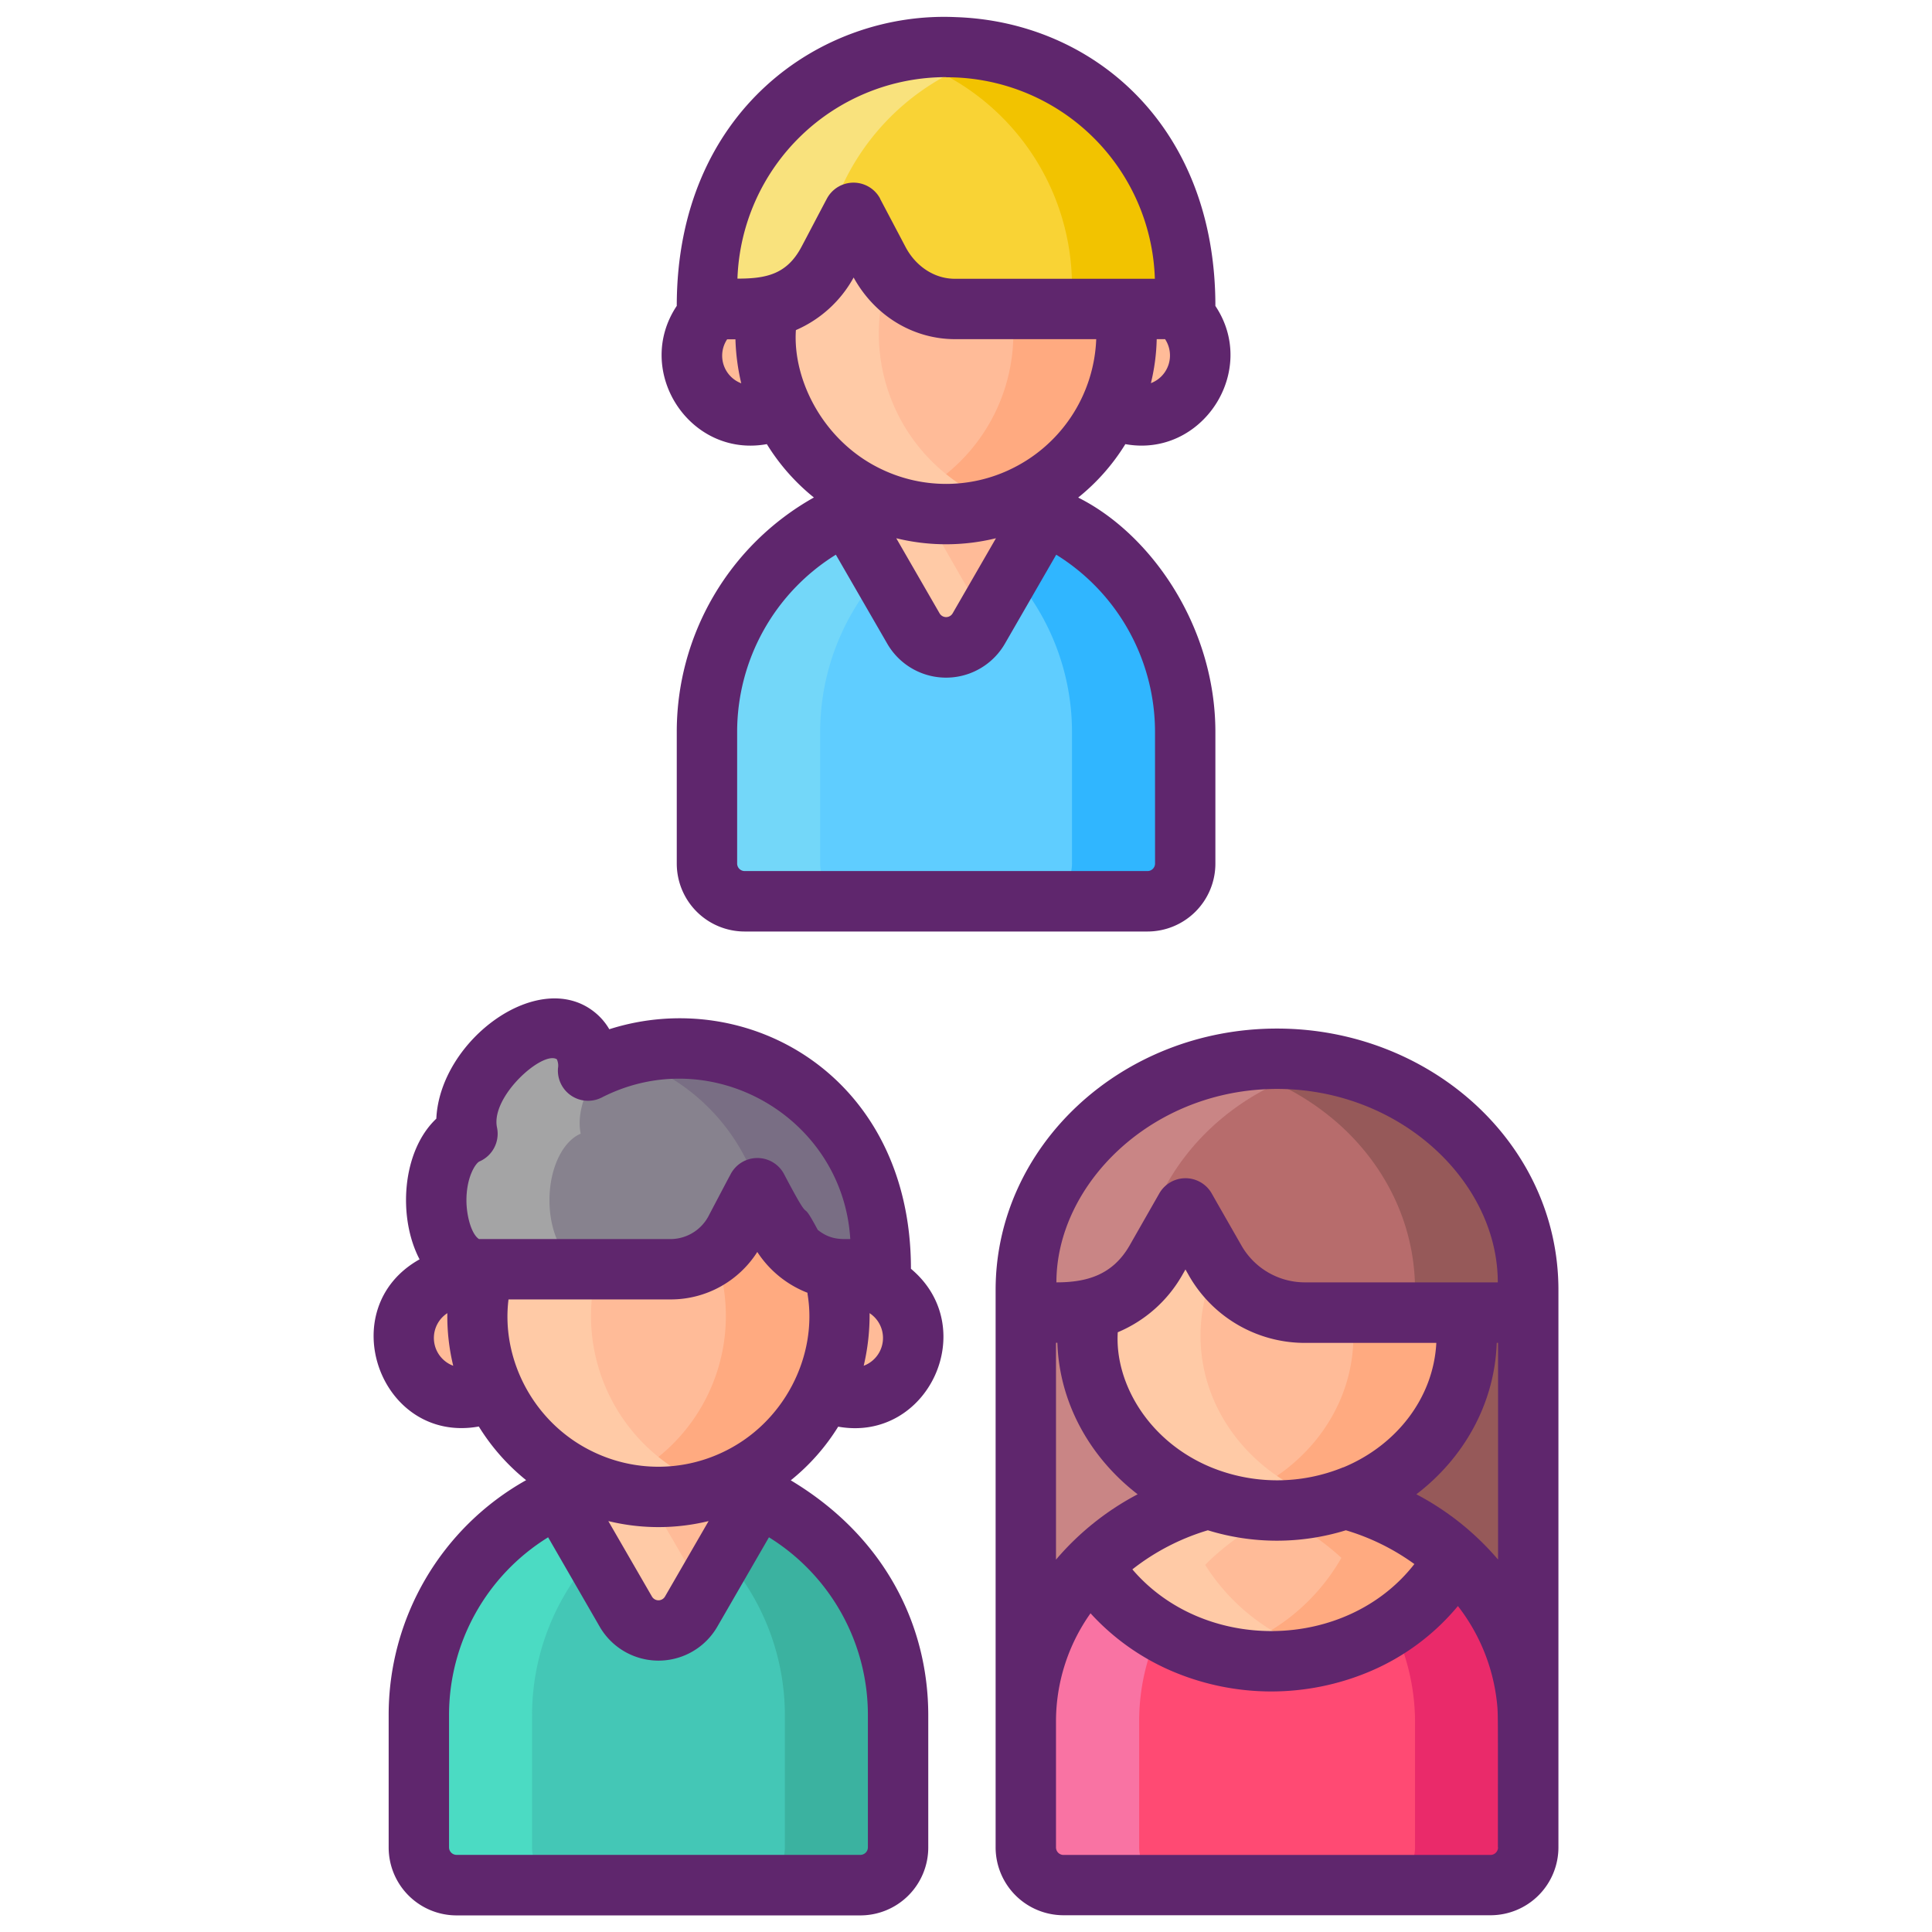 <svg id="Icon_Set" data-name="Icon Set" xmlns="http://www.w3.org/2000/svg" viewBox="0 0 512 512"><defs><style>.cls-1{fill:#44c7b6;}.cls-2{fill:#b76c6c;}.cls-3{fill:#ff4a73;}.cls-4{fill:#5fcdff;}.cls-5{fill:#30b6ff;}.cls-6{fill:#73d7f9;}.cls-7{fill:#ffbb98;}.cls-8{fill:#ffcaa6;}.cls-9{fill:#ffaa80;}.cls-10{fill:#f9d335;}.cls-11{fill:#f2c300;}.cls-12{fill:#f9e27d;}.cls-13{fill:#3bb2a0;}.cls-14{fill:#4bdbc3;}.cls-15{fill:#87828e;}.cls-16{fill:#796e84;}.cls-17{fill:#a4a4a5;}.cls-18{fill:#965959;}.cls-19{fill:#c98585;}.cls-20{fill:#ea2a6a;}.cls-21{fill:#f973a3;}.cls-22{fill:#5f266d;}</style></defs><title>family</title><path class="cls-1" d="M238,454.59v35a10,10,0,0,1-10,10H121a10,10,0,0,1-10-10v-35a63.54,63.54,0,0,1,37.33-57.85,61.94,61.94,0,0,1,7.66-2.91,63.8,63.8,0,0,1,37.06,0,67.9,67.9,0,0,1,7.68,2.91A63.48,63.48,0,0,1,238,454.59Z"/><path class="cls-2" d="M405,341.86V451.12H271.84V341.86c0-33.86,29.81-61.29,66.56-61.29a69.34,69.34,0,0,1,47.09,17.95C397.54,309.61,405,324.92,405,341.86Z"/><path class="cls-3" d="M405,456.17v33.39a10,10,0,0,1-10,10H281.84a10,10,0,0,1-10-10V456.17c0-33.65,29.58-61.3,66.56-61.3a69.54,69.54,0,0,1,47.07,18C398,424.37,405,439.84,405,456.17Z"/><path class="cls-4" d="M314.08,194v34.85a10,10,0,0,1-10,10H197.35a10,10,0,0,1-10-10V194a63.37,63.37,0,0,1,81.84-60.61,65.69,65.69,0,0,1,7.66,2.9A63.33,63.33,0,0,1,314.08,194Z"/><path class="cls-5" d="M314.09,194v34.86a10,10,0,0,1-10,10h-30a10,10,0,0,0,10-10V194a63.33,63.33,0,0,0-37.24-57.7,61.67,61.67,0,0,0-7.66-2.9q-1.71-.54-3.48-1a63.32,63.32,0,0,1,33.48,1,61.67,61.67,0,0,1,7.66,2.9A63.33,63.33,0,0,1,314.09,194Z"/><path class="cls-6" d="M265.71,132.42q-1.77.42-3.48,1a59.48,59.48,0,0,0-7.64,2.9c-1.26.54-2.48,1.16-3.68,1.8A63.32,63.32,0,0,0,217.35,194v34.86a10,10,0,0,0,10,10h-30a10,10,0,0,1-10-10V194c0-26.89,17-49,37.24-57.7a59.48,59.48,0,0,1,7.64-2.9,63.32,63.32,0,0,1,33.48-1Z"/><path class="cls-7" d="M276.85,136.27c-12.57,21.79-17.5,30.31-17.48,30.27a10,10,0,0,1-17.32,0c-10.55-18.29-6.65-11.52-17.47-30.27a63.87,63.87,0,0,1,7.64-2.9,63.72,63.72,0,0,1,37,0,67.54,67.54,0,0,1,7.66,2.9Z"/><path class="cls-8" d="M261.83,162.28l-2.46,4.26a10,10,0,0,1-17.32,0l-17.46-30.26a62.6,62.6,0,0,1,7.64-2.9,61.85,61.85,0,0,1,10-2.2c17.11,29.68,16.32,29.28,19.56,31.1Z"/><path class="cls-7" d="M207.06,108a15.82,15.82,0,1,1-3.27-28.87A47.69,47.69,0,0,0,207.06,108Z"/><path class="cls-7" d="M318.05,94.23a15.82,15.82,0,0,1-23.69,13.71,47.5,47.5,0,0,0,3.26-28.86,16,16,0,0,1,4.61-.68A15.81,15.81,0,0,1,318.05,94.23Z"/><circle class="cls-7" cx="250.78" cy="88.33" r="47.86"/><path class="cls-9" d="M298.55,88.4a47.84,47.84,0,0,1-47.84,47.84,47.15,47.15,0,0,1-15-2.42,47.83,47.83,0,0,0,0-90.84,47.15,47.15,0,0,1,15-2.42A47.84,47.84,0,0,1,298.55,88.4Z"/><path class="cls-8" d="M265.71,133.82a47.15,47.15,0,0,1-15,2.42,47.84,47.84,0,0,1,0-95.68,47.15,47.15,0,0,1,15,2.42,47.84,47.84,0,0,0,0,90.84Z"/><path class="cls-10" d="M187.35,75.83v6h12c8.32,0,16-4.85,20.18-12.75l6.7-12.74,6.72,12.74a24.44,24.44,0,0,0,8.54,9.34,21.82,21.82,0,0,0,11.64,3.41h61v-6a63.37,63.37,0,0,0-126.74,0Z"/><path class="cls-11" d="M314.09,75.84v6h-30v-6a63.37,63.37,0,0,0-48.36-61.56,62.14,62.14,0,0,1,15-1.8A63.38,63.38,0,0,1,314.09,75.84Z"/><path class="cls-12" d="M265.73,14.28A63.41,63.41,0,0,0,217.45,72.4a22.57,22.57,0,0,1-18.14,9.48h-12v-6a63.38,63.38,0,0,1,78.38-61.56Z"/><path class="cls-13" d="M238,454.6v35a10,10,0,0,1-10,10H198a10,10,0,0,0,10-10v-35a63.4,63.4,0,0,0-31.86-55q-2.64-1.53-5.46-2.82a69.07,69.07,0,0,0-7.68-2.9c-1.16-.36-2.32-.68-3.52-1a63.46,63.46,0,0,1,33.52,1,69.07,69.07,0,0,1,7.68,2.9A63.47,63.47,0,0,1,238,454.6Z"/><path class="cls-14" d="M189.51,392.88q-1.8.42-3.54,1a64.17,64.17,0,0,0-7.66,2.9c-1.26.56-2.48,1.16-3.68,1.82a62.18,62.18,0,0,0-8.24,5.22A63.46,63.46,0,0,0,141,454.6v35a10,10,0,0,0,10,10H121a10,10,0,0,1-10-10v-35a63.51,63.51,0,0,1,37.32-57.86,64.17,64.17,0,0,1,7.66-2.9,63.54,63.54,0,0,1,33.54-1Z"/><path class="cls-7" d="M200.71,396.74,192,411.83l-8.84,15.3a10,10,0,0,1-17.32,0L157,411.83l-8.71-15.09a61.79,61.79,0,0,1,7.65-2.91,63.84,63.84,0,0,1,37.07,0,67.9,67.9,0,0,1,7.68,2.91Z"/><path class="cls-8" d="M186.27,421.76l-3.1,5.36a10,10,0,0,1-17.32,0L157,411.84l-8.72-15.1a64.17,64.17,0,0,1,7.66-2.9,60.76,60.76,0,0,1,12.7-2.48L177,405.84C177.27,406.25,186,421.38,186.27,421.76Z"/><path class="cls-7" d="M130.74,368.34a15.87,15.87,0,1,1-3.28-28.94,47.85,47.85,0,0,0,3.28,28.94Z"/><path class="cls-7" d="M242,354.58a15.85,15.85,0,0,1-23.75,13.75,47.81,47.81,0,0,0,3.28-28.93A15.87,15.87,0,0,1,242,354.58Z"/><circle class="cls-7" cx="174.5" cy="348.74" r="47.96"/><path class="cls-9" d="M222.47,348.74a48,48,0,0,1-63,45.56,48,48,0,0,0,0-91.12,48,48,0,0,1,63,45.56Z"/><path class="cls-8" d="M189.51,394.3a48,48,0,1,1,0-91.12,48,48,0,0,0,0,91.12Z"/><path class="cls-15" d="M217.78,293.53a53.38,53.38,0,0,0-61.94-9.83c.29-3.79-.7-7.08-3.13-9.11-5.32-4.46-15.45-1.14-22.61,7.42-5.12,6.12-7.32,13.24-6.22,18.44-4.76,2-8.28,9.16-8.28,17.65,0,10.08,5,18.26,11.07,18.26H178a18.34,18.34,0,0,0,9.81-2.88,20.5,20.5,0,0,0,7.19-7.86l5.66-10.74,5.64,10.74a19.39,19.39,0,0,0,17,10.74h10.07v-5.1a53.14,53.14,0,0,0-15.63-37.73Z"/><path class="cls-16" d="M233.41,331.26v5.1H223.35a19.35,19.35,0,0,1-17-10.74l-5.3-10.08a53.35,53.35,0,0,0-36-35.48,53.36,53.36,0,0,1,68.38,51.2Z"/><path class="cls-17" d="M160.11,282c-5.12,6.1-7.32,13.24-6.22,18.44-4.76,2-8.28,9.16-8.28,17.64,0,10.08,5,18.26,11.06,18.26h-30c-6.1,0-11.06-8.18-11.06-18.26,0-8.48,3.52-15.6,8.28-17.64-1.1-5.2,1.1-12.34,6.22-18.44,7.16-8.56,17.28-11.88,22.6-7.42,2.44,2,3.42,5.32,3.14,9.1a50.24,50.24,0,0,1,4.6-2.06C160.33,281.76,160.21,281.9,160.11,282Z"/><path class="cls-18" d="M405,341.86V451.12H375V341.86c0-16.94-7.44-32.24-19.5-43.34a68.27,68.27,0,0,0-32.08-16.38,72.41,72.41,0,0,1,15-1.56,69.31,69.31,0,0,1,47.08,17.94C397.55,309.62,405,324.92,405,341.86Z"/><path class="cls-19" d="M353.41,282.14c-29.54,6.26-51.56,30.6-51.56,59.72V451.12h-30V341.86c0-33.86,29.8-61.28,66.56-61.28A72.41,72.41,0,0,1,353.41,282.14Z"/><path class="cls-20" d="M405,456.18v33.38a10,10,0,0,1-10,10H365a10,10,0,0,0,10-10V456.18a58.52,58.52,0,0,0-17.46-41.38c-.66-.66-1.36-1.32-2.06-2a67.54,67.54,0,0,0-19.6-12.5,70.6,70.6,0,0,0-8-2.8c-1.46-.42-2.92-.78-4.42-1.08a71.07,71.07,0,0,1,15-1.58c17.83,0,34.85,6.61,47.06,18A58.69,58.69,0,0,1,405,456.18Z"/><path class="cls-21" d="M353.41,396.46c-1.5.3-3,.66-4.42,1.08a68.16,68.16,0,0,0-8,2.8,66.24,66.24,0,0,0-20.18,13c-11.72,11-18.92,26.14-18.92,42.8v33.38a10,10,0,0,0,10,10h-30a10,10,0,0,1-10-10V456.18c0-33.73,29.62-61.3,66.56-61.3a71.07,71.07,0,0,1,15,1.58Z"/><path class="cls-7" d="M385.47,412.83c-9,16.3-27.39,27.43-48.6,27.43-20.37,0-38.13-10.28-47.49-25.5,10.38-10.81,28.09-19.89,49-19.89a69.54,69.54,0,0,1,47.07,18Z"/><path class="cls-9" d="M385.47,412.84c-9,16.28-27.38,27.42-48.6,27.42a58.89,58.89,0,0,1-15-1.92,53.79,53.79,0,0,0,33.62-25.5,67.54,67.54,0,0,0-19.6-12.5,70.6,70.6,0,0,0-8-2.8c-1.46-.42-2.92-.78-4.42-1.08a71.07,71.07,0,0,1,15-1.58c17.83,0,34.85,6.62,47.06,18Z"/><path class="cls-8" d="M351.85,438.34a58.46,58.46,0,0,1-15,1.92c-20.36,0-38.12-10.28-47.48-25.5,10.59-11.09,28.44-19.88,49-19.88a71.07,71.07,0,0,1,15,1.58c-1.5.3-3,.66-4.42,1.08a68.16,68.16,0,0,0-8,2.8,66.24,66.24,0,0,0-20.18,13q-.72.69-1.38,1.38a54.18,54.18,0,0,0,32.46,23.58Z"/><ellipse class="cls-7" cx="338.41" cy="354.02" rx="50.26" ry="46.28"/><path class="cls-9" d="M388.67,354c0,25.56-22.5,46.28-50.26,46.28a54.36,54.36,0,0,1-15-2.1c20.44-5.88,35.26-23.44,35.26-44.18s-14.82-38.3-35.26-44.18a54.36,54.36,0,0,1,15-2.1C366.17,307.74,388.67,328.46,388.67,354Z"/><path class="cls-8" d="M353.41,398.2a54.36,54.36,0,0,1-15,2.1c-27.76,0-50.26-20.72-50.26-46.28s22.5-46.28,50.26-46.28a54.36,54.36,0,0,1,15,2.1C333,315.72,318.15,333.28,318.15,354S333,392.32,353.41,398.2Z"/><path class="cls-2" d="M405,341.86v6H345.73A27.31,27.31,0,0,1,332,344.15a27.71,27.71,0,0,1-10-10.1l-7.89-13.8-7.87,13.8a27.32,27.32,0,0,1-23.72,13.79H271.84v-6c0-33.86,29.81-61.29,66.56-61.29a69.3,69.3,0,0,1,47.09,18C397.54,309.61,405,324.92,405,341.86Z"/><path class="cls-18" d="M405,341.86v6H375v-6c0-16.94-7.44-32.24-19.5-43.34a68.27,68.27,0,0,0-32.08-16.38,72.41,72.41,0,0,1,15-1.56,69.31,69.31,0,0,1,47.08,17.94C397.55,309.62,405,324.92,405,341.86Z"/><path class="cls-19" d="M353.41,282.14c-28.82,6.1-50.5,29.46-51.52,57.64a27.3,27.3,0,0,1-19.36,8.06H271.85v-6c0-33.86,29.8-61.28,66.56-61.28A72.41,72.41,0,0,1,353.41,282.14Z"/><path class="cls-22" d="M222.13,378.08c23.85,4.26,37.95-26.23,19.28-41.84,0-51-43.19-75.2-79.94-63.48a16.19,16.19,0,0,0-3.62-4.3c-14.78-12.38-41.26,7.09-42.22,28-9.12,8.6-10.28,26.12-4.44,37.28-23.31,13.05-10.44,49,15.7,44.3a56.07,56.07,0,0,0,12.54,14.22A71.28,71.28,0,0,0,103,454.6v35a18,18,0,0,0,18,18H228a18,18,0,0,0,18-18v-35c0-24-11.6-47.41-36.44-62.3A56.07,56.07,0,0,0,222.13,378.08ZM230,489.56a2,2,0,0,1-2,2H121a2,2,0,0,1-2-2v-35a55.36,55.36,0,0,1,26.26-47.16l13.66,23.68a18,18,0,0,0,31.18,0l13.68-23.68A55.38,55.38,0,0,1,230,454.6ZM120.11,361.94A7.85,7.85,0,0,1,118.55,348a55.56,55.56,0,0,0,1.56,13.94Zm11.6-63.14c-1.73-8.23,12.12-20.45,15.86-18.08a4,4,0,0,1,.3,2.38,8,8,0,0,0,11.62,7.74c29.09-14.87,63.89,5.27,65.84,37.52-2.2,0-5.25.3-8.62-2.44-5.38-10-.68.92-8.92-14.76a8,8,0,0,0-14.16,0c-1.35,2.54-.34.61-5.66,10.72a11.46,11.46,0,0,1-9.92,6.48H126.93c-2-1.28-3.32-6.16-3.32-10.26,0-6.2,2.42-9.82,3.44-10.3A8,8,0,0,0,131.71,298.8ZM230.45,348a7.86,7.86,0,0,1-1.56,13.94A58.62,58.62,0,0,0,230.45,348Zm-95.66-3.64h43.26a27.17,27.17,0,0,0,22.64-12.58A27.94,27.94,0,0,0,214,342.6a1.27,1.27,0,0,0,0,.14.44.44,0,0,1,0,.16c2.75,16.17-6,34.4-22.86,42.14a39.75,39.75,0,0,1-33.32,0c-16.14-7.39-25.08-24.51-23.06-40.68Zm53,58.74-11.56,20a2,2,0,0,1-3.46,0l-11.56-20A56.08,56.08,0,0,0,187.79,403.1Z"/><path class="cls-22" d="M338.41,272.58c-41.12,0-74.56,31.08-74.56,69.28v147.7a18,18,0,0,0,18,18H395a18,18,0,0,0,18-18V341.86c0-39-34.17-69.28-74.58-69.28Zm58.58,217a2,2,0,0,1-2,2H281.85a2,2,0,0,1-2-2V456.18A49.51,49.51,0,0,1,289,427.54a62.33,62.33,0,0,0,22.18,15.58,67,67,0,0,0,51.44,0,61.37,61.37,0,0,0,23.74-17.5,50.48,50.48,0,0,1,10.34,25.5c.33,3.14.26,1.64.26,38.44ZM279.85,355.84h.36C280.75,372,289,386.38,301.49,396a73,73,0,0,0-21.64,17.32Zm58.56-67.26c32.67,0,58.52,24.58,58.52,51.26h-51.2A19.37,19.37,0,0,1,329,330.08c-7.56-13.22-6.18-10.8-7.88-13.8a8,8,0,0,0-13.9,0s-7.85,13.75-7.86,13.78c-4.5,7.8-11.27,9.78-19.4,9.78,0-25.88,25.18-51.26,58.5-51.26Zm36.42,125.9c-18,23.12-55.63,23.77-74.74,1.42a60.26,60.26,0,0,1,20-10.36,62,62,0,0,0,36.58,0,60.1,60.1,0,0,1,18.14,8.94ZM356,388.84a46.22,46.22,0,0,1-35.08,0c-16.7-6.92-25.54-22.46-24.7-35.78a35.4,35.4,0,0,0,17-15l.94-1.64.94,1.66a35.37,35.37,0,0,0,30.66,17.8h34.88c-.76,14.68-10.66,27.2-24.66,33Zm41,24.46A73.2,73.2,0,0,0,375.35,396l0,0c12.56-9.58,20.76-24,21.3-40.14H397Z"/><path class="cls-22" d="M203.21,117.68a55.57,55.57,0,0,0,12.48,14.16A71.19,71.19,0,0,0,179.35,194v34.86a18,18,0,0,0,18,18H304.09a18,18,0,0,0,18-18V194c0-28-17.09-52.5-36.36-62.14a55.36,55.36,0,0,0,12.5-14.16c20.34,3.69,35.39-19.37,23.86-36.62,0-48-32.64-75.31-68.74-76.54-35.55-1.66-74,24.69-74,76.52-11.54,17.3,3.44,40.35,23.86,36.64Zm47.52-97.2a55.12,55.12,0,0,1,55.32,53.4h-53c-5.63,0-10.51-3.52-13.1-8.48l-6.72-12.74s0,0,0-.06a8,8,0,0,0-13.94-.24c-.28.46-6.61,12.56-6.86,13-3.87,7.35-9.36,8.48-17,8.48a55.33,55.33,0,0,1,55.34-53.4ZM305,101.54a54.13,54.13,0,0,0,1.54-11.66h2.22A7.85,7.85,0,0,1,305,101.54Zm1.1,127.3a2,2,0,0,1-2,2H197.35a2,2,0,0,1-2-2V194a55.28,55.28,0,0,1,26.16-47l13.62,23.58a18,18,0,0,0,31.18,0L279.91,147a55.25,55.25,0,0,1,26.18,47Zm-42.16-86.2-11.48,19.9a2,2,0,0,1-3.46,0l-11.48-19.9A55.41,55.41,0,0,0,263.93,142.64Zm3.4-18.06a39.57,39.57,0,0,1-33.24,0c-15.76-7.23-24.07-23.77-23.18-37.1a31.92,31.92,0,0,0,15.3-13.94C232,84,242.33,89.88,253.09,89.88h37.42a39.86,39.86,0,0,1-23.18,34.7Zm-70.9-23a7.82,7.82,0,0,1-3.74-11.66h2.2A57.65,57.65,0,0,0,196.43,101.54Z"/></svg>